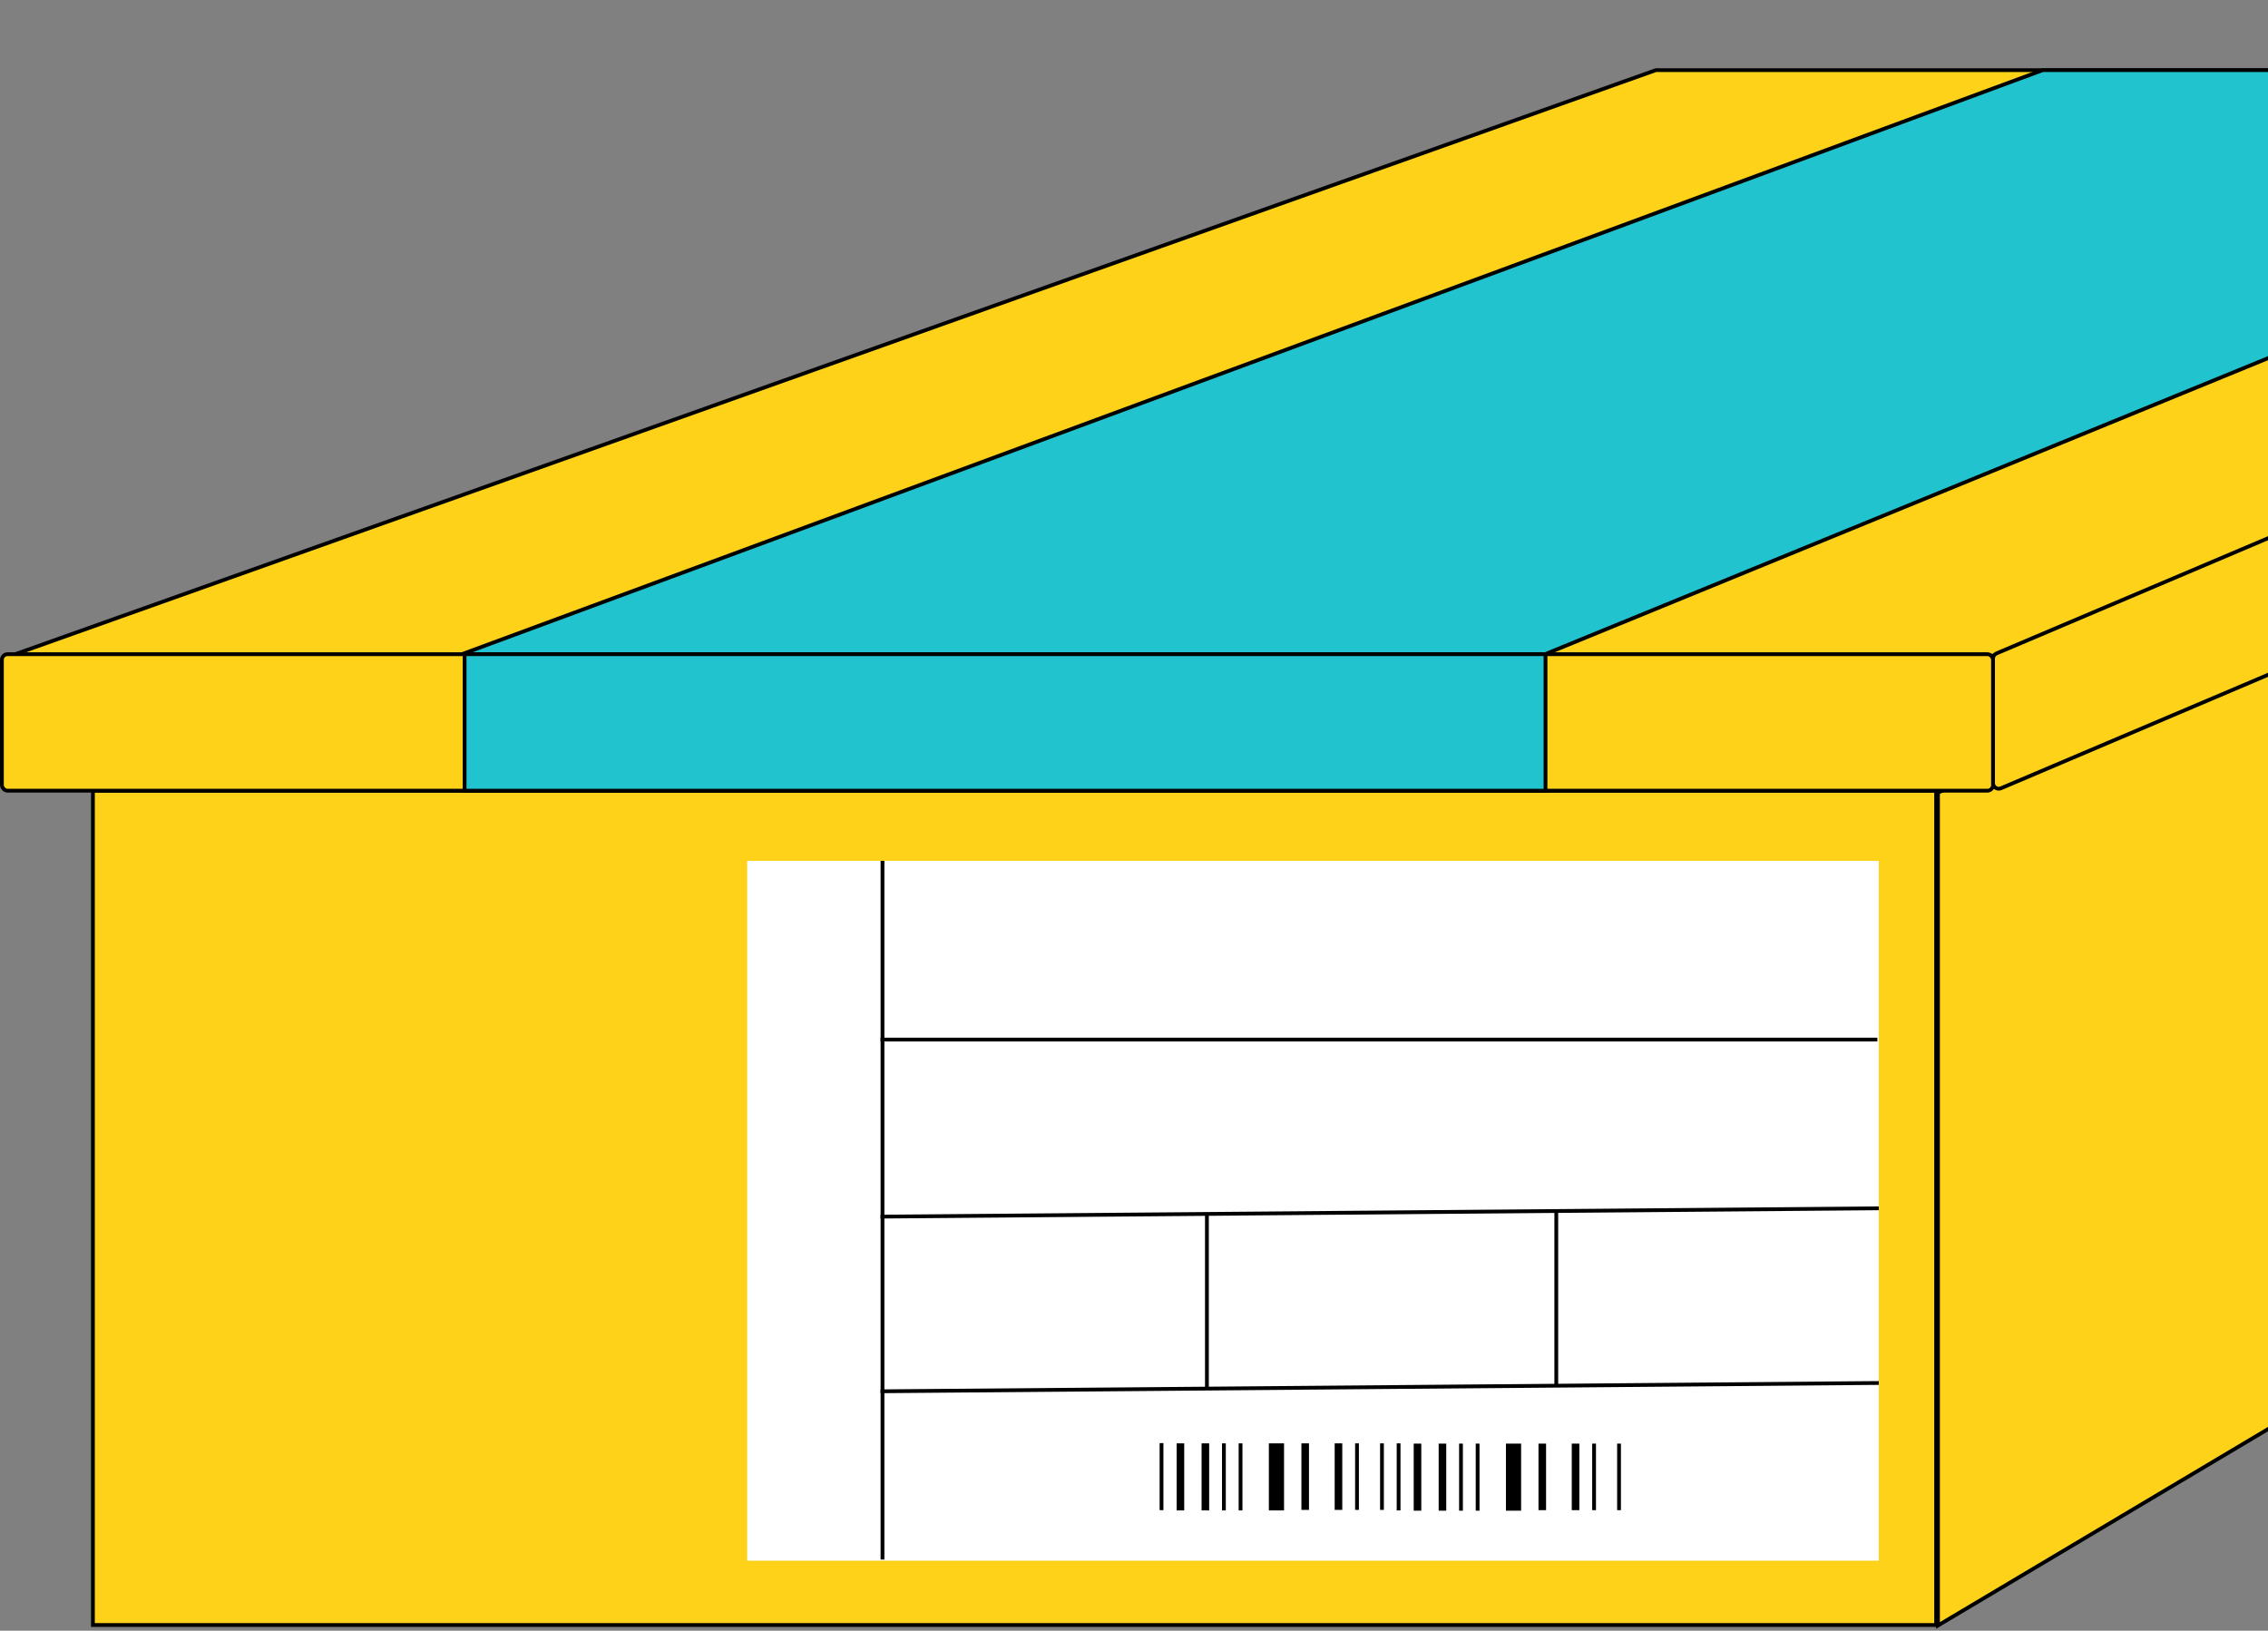 <svg width="598" height="430" viewBox="0 0 598 430" fill="none" xmlns="http://www.w3.org/2000/svg">
<rect x="0" y="0" width="598" height="430" fill="#808080" stroke="none"/>
<rect x="24.5" y="208.5" width="486" height="220" fill="#FDD219" stroke="black"/>
<path d="M510.983 428.621V208.992L875.317 53.753L873.263 213.045L510.983 428.621Z" fill="#FDD219" stroke="black"/>
<path d="M2.895 172.904L436.591 18.5L888.575 18.5L526.051 172.904H2.895Z" fill="#FDD219" stroke="black"/>
<path d="M121.796 172.5L538.589 18.5L783.46 18.5L407.402 172.5H121.796Z" fill="#21C4CE" stroke="black"/>
<path d="M526.414 172.298L887.495 19.106C888.468 18.693 889.552 19.389 889.581 20.446L890.463 52.651C890.48 53.268 890.118 53.832 889.55 54.073L527.587 207.858C526.597 208.278 525.5 207.552 525.5 206.477V173.679C525.5 173.077 525.86 172.533 526.414 172.298Z" fill="#FDD219" stroke="black"/>
<rect x="0.5" y="172.5" width="525" height="36" rx="1.5" fill="#FDD219" stroke="black"/>
<rect x="122.5" y="172.5" width="285" height="36" fill="#21C4CE" stroke="black"/>
<rect x="197" y="227" width="298.376" height="184.545" fill="white"/>
<line x1="232.684" y1="227" x2="232.684" y2="411.239" stroke="black"/>
<line x1="232.183" y1="274.127" x2="495.002" y2="274.127" stroke="black"/>
<line x1="232.18" y1="320.813" x2="495.379" y2="318.62" stroke="black"/>
<line x1="232.18" y1="366.873" x2="495.379" y2="364.679" stroke="black"/>
<line x1="318.224" y1="320.12" x2="318.224" y2="366.179" stroke="black"/>
<line x1="410.343" y1="319.12" x2="410.343" y2="365.179" stroke="black"/>
<line x1="306.257" y1="398.216" x2="306.257" y2="380.533" stroke="black"/>
<line x1="311.24" y1="398.284" x2="311.24" y2="380.601" stroke="black" stroke-width="2"/>
<line x1="317.82" y1="398.284" x2="317.82" y2="380.601" stroke="black" stroke-width="2"/>
<line x1="322.707" y1="398.284" x2="322.707" y2="380.601" stroke="black"/>
<line x1="327.094" y1="398.284" x2="327.094" y2="380.601" stroke="black"/>
<line x1="344.141" y1="398.147" x2="344.141" y2="380.601" stroke="black" stroke-width="2"/>
<line x1="352.914" y1="398.147" x2="352.914" y2="380.601" stroke="black" stroke-width="2"/>
<line x1="357.8" y1="398.147" x2="357.8" y2="380.601" stroke="black"/>
<line x1="364.38" y1="398.147" x2="364.38" y2="380.601" stroke="black"/>
<line x1="336.561" y1="398.284" x2="336.561" y2="380.601" stroke="black" stroke-width="4"/>
<line x1="368.767" y1="398.284" x2="368.767" y2="380.601" stroke="black"/>
<line x1="373.75" y1="398.352" x2="373.75" y2="380.669" stroke="black" stroke-width="2"/>
<line x1="380.33" y1="398.352" x2="380.33" y2="380.669" stroke="black" stroke-width="2"/>
<line x1="385.217" y1="398.352" x2="385.217" y2="380.669" stroke="black"/>
<line x1="389.603" y1="398.352" x2="389.603" y2="380.669" stroke="black"/>
<line x1="406.65" y1="398.216" x2="406.65" y2="380.669" stroke="black" stroke-width="2"/>
<line x1="415.423" y1="398.216" x2="415.423" y2="380.669" stroke="black" stroke-width="2"/>
<line x1="420.31" y1="398.216" x2="420.31" y2="380.669" stroke="black"/>
<line x1="426.89" y1="398.216" x2="426.89" y2="380.669" stroke="black"/>
<line x1="399.07" y1="398.352" x2="399.07" y2="380.669" stroke="black" stroke-width="4"/>
</svg>
